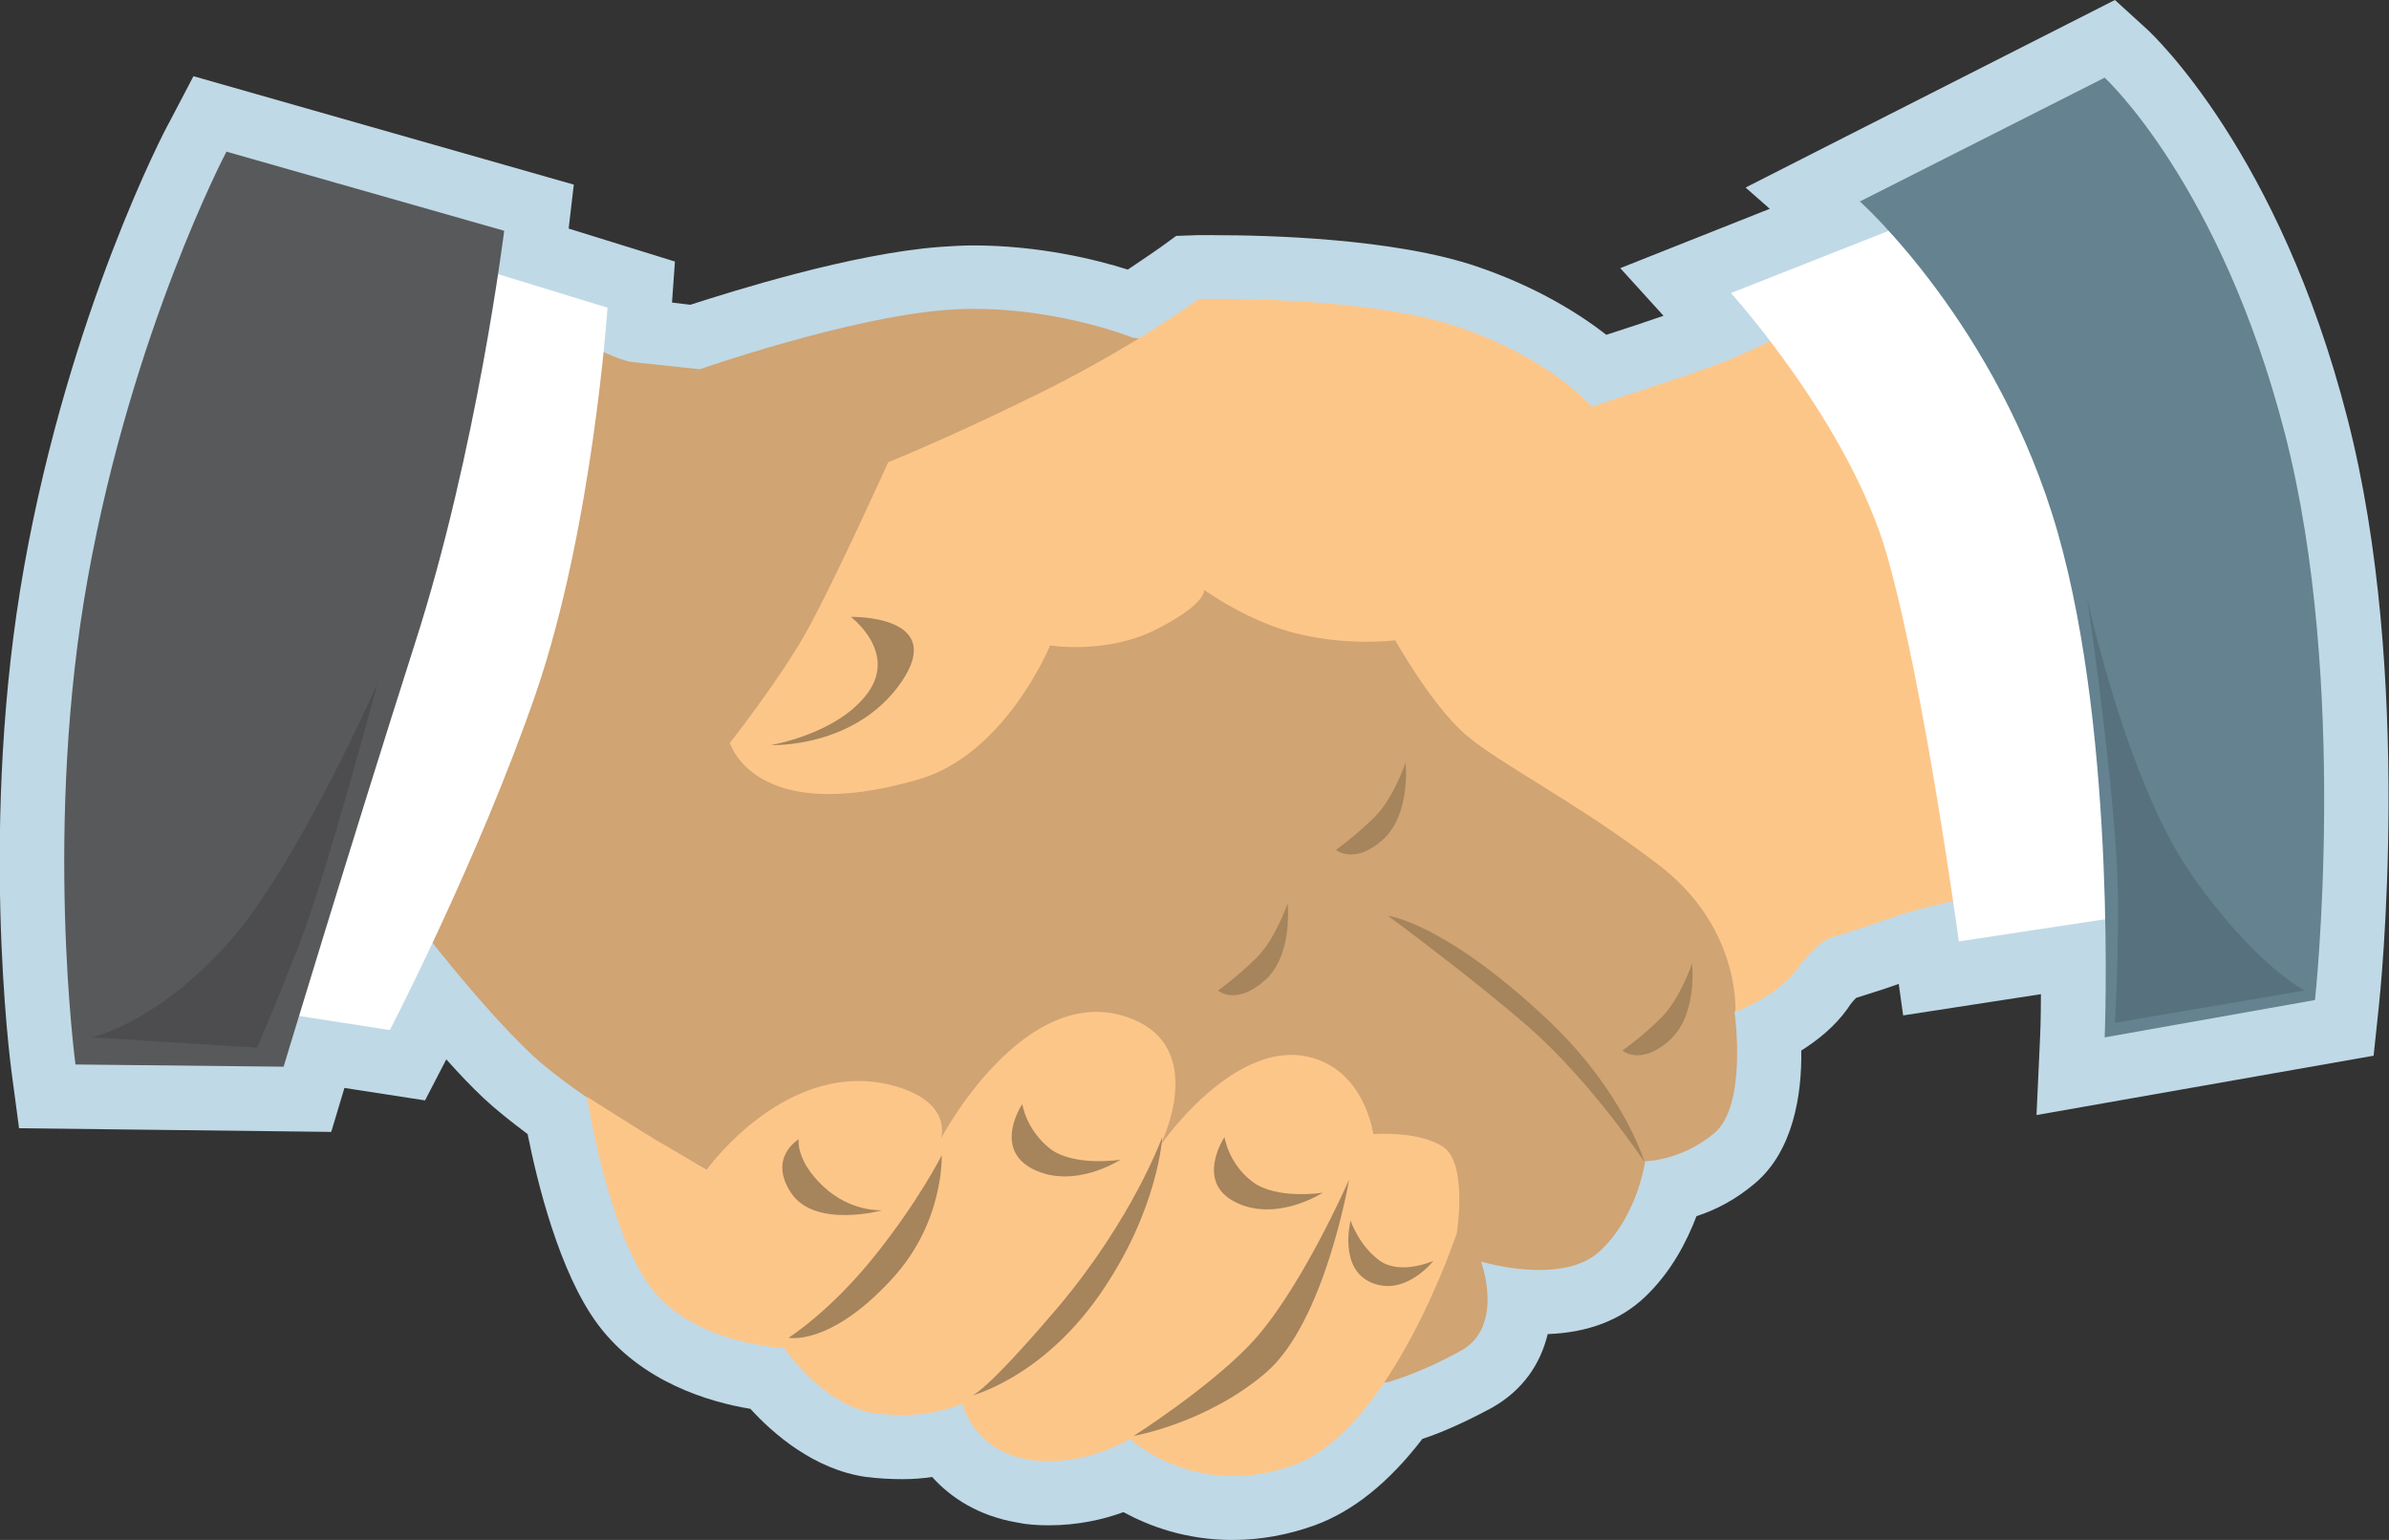 <?xml version="1.0" encoding="utf-8"?>
<!-- Generator: Adobe Illustrator 22.0.1, SVG Export Plug-In . SVG Version: 6.00 Build 0)  -->
<svg version="1.1" id="Layer_1" xmlns="http://www.w3.org/2000/svg" xmlns:xlink="http://www.w3.org/1999/xlink" x="0px" y="0px"
	 viewBox="0 0 326 210.2" style="enable-background:new 0 0 326 210.2;" xml:space="preserve">
<rect x="0" y="0" width="326" height="210.2" fill="#333333" stroke="none"/>
<style type="text/css">
	.Arched_x0020_Green{fill:url(#SVGID_1_);stroke:#FFFFFF;stroke-width:0.25;stroke-miterlimit:1;}
	.st0{fill:#C0D9E6;}
	.st1{fill:#D0A473;}
	.st2{fill:#FDC689;}
	.st3{fill:#A6845C;}
	.st4{fill:#FFFFFF;}
	.st5{fill:#648290;}
	.st6{fill:#58595B;}
	.st7{fill:#4D4D4F;}
	.st8{fill:#57727E;}
</style>
<linearGradient id="SVGID_1_" gradientUnits="userSpaceOnUse" x1="-7.087" y1="246.833" x2="-6.379" y2="246.125">
	<stop  offset="0" style="stop-color:#20AC4B"/>
	<stop  offset="0.983" style="stop-color:#19361A"/>
</linearGradient>
<g>
	<path class="st0" d="M168.2,210.2c-6.4,0-11.4-1.9-14.9-3.8c-2.7,1-6.2,1.8-10.2,1.8c-1.5,0-3-0.1-4.4-0.4c-5.2-0.9-9-3.4-11.5-6.2
		c-1.3,0.2-2.6,0.3-4.1,0.3c-1.6,0-3.3-0.1-4.9-0.3c-7.1-1-12.7-5.9-15.8-9.3c-5.5-0.9-14.9-3.6-20.8-11.5c-5.3-7.1-8.3-19.5-9.6-26
		c-2.4-1.8-4.4-3.4-6-4.9c-1.7-1.6-3.4-3.4-5.1-5.3c0,0-2.9,5.6-2.9,5.6L47,148.5l-1.8,6L2.6,154l-1-7.5c-0.2-1.4-4.5-34.5,1.7-69.2
		c6.2-34.7,19.2-59.6,19.8-60.6l3.3-6.3l51.9,14.8l-0.7,6l14.5,4.5l-0.4,5.6c0.8,0.1,1.7,0.2,2.5,0.3c5.6-1.8,22-7,34.1-7.9
		c1.5-0.1,3-0.2,4.5-0.2c8.9,0,16.7,1.9,21.1,3.3c2.7-1.8,4.4-3,4.4-3l2.2-1.6l2.8-0.1c0,0,0.9,0,2.4,0c7,0,24.5,0.4,35.9,4.3
		c8.2,2.8,14,6.5,17.6,9.3c2.8-0.9,5.5-1.8,7.8-2.6l-5.9-6.5l20.4-8.1l-3.3-2.9l11.4-5.8L288.6,0l4.5,4.1
		c0.7,0.7,17.9,16.7,27.2,52.9c9.1,35.2,4.5,78.6,4.3,80.5l-0.7,6.6l-46,8.1l0.5-10.9c0,0,0.1-2.1,0.1-5.6l-18.8,2.9l-0.6-4.3
		c-2.5,0.9-4.6,1.5-5.8,1.9c-0.3,0.3-0.7,0.7-1.2,1.5c-1.8,2.5-4.1,4.3-6.3,5.7c0.1,6-1.1,13.7-6.3,18.1c-2.7,2.3-5.5,3.7-8,4.5
		c-1.3,3.4-3.4,7.6-7.1,11.1c-3.3,3.1-7.7,4.8-13.2,5c-1,4.1-3.4,7.7-7.7,10.1c-3.9,2.1-7.2,3.5-9.4,4.2c-4.6,6-9.5,9.9-14.7,11.8
		C175.8,209.5,172,210.2,168.2,210.2L168.2,210.2z"/>
	<path class="st1" d="M57,126.1c0,0,8.1,10.7,15.2,17.5c7.1,6.9,24.1,16,24.1,16s28.9,15.7,45.7,20c16.7,4.3,47.2,9.1,47.2,9.1
		s4.1-1,10.1-4.3c6.1-3.3,2.8-12.2,2.8-12.2s11.2,3.4,16.3-1.5c5.1-4.8,6.1-12.2,6.1-12.2s4.8,0,9.4-3.8c4.6-3.8,2.8-16.5,2.8-16.5
		s6.7-16.2-4.5-35c-32-53.3-77.6-57.1-77.6-57.1s-11.9-4.8-25.4-3.8c-13.4,1-33.7,8.1-33.7,8.1s-7.6-0.8-9.4-1c-1.8-0.3-5.1-2-5.1-2
		s-2.8,24.4-7.4,41.9C68.9,106.8,57,126.1,57,126.1z"/>
	<path class="st2" d="M99.6,101.4c0,0,7.4-9.4,10.9-16c3.6-6.6,10.7-22.3,10.7-22.3s9.4-3.8,21.6-9.9c12.2-6.1,20.8-12.4,20.8-12.4
		s22.6-0.5,35.3,3.8c12.7,4.3,18.3,10.9,18.3,10.9s16.5-5.3,19.3-6.6c2.8-1.3,10.1-4.6,10.1-4.6s10.9,10.4,17.8,36.3
		c6.9,25.9,7.4,41.4,7.4,41.4s-7.9,1.3-12.9,3c-5.1,1.8-9.1,3-9.1,3s-1.8,0.5-4.6,4.3c-2.8,3.8-8.4,5.8-8.4,5.8s0.8-11.4-10.4-20
		c-11.2-8.6-22.1-14-26.6-18c-4.6-4.1-9.4-12.7-9.4-12.7s-6.1,0.8-12.9-0.8c-6.9-1.5-13.2-6.1-13.2-6.1s0.5,1.8-6.3,5.3
		c-6.9,3.6-14.7,2.3-14.7,2.3s-6.1,14.9-18,18.3C102.9,112.9,99.6,101.4,99.6,101.4z"/>
	<path class="st2" d="M80.1,149.7c0,0,2.8,18,8.6,25.9c5.8,7.9,18.3,8.4,18.3,8.4s5.3,7.9,12.4,8.9c7.1,1,11.9-1.3,11.9-1.3
		s1.5,6.3,8.9,7.6c7.4,1.3,14-2.8,14-2.8s8.9,8.4,22.3,3.6c13.4-4.8,22.3-31.7,22.3-31.7s1.5-9.4-1.8-11.7c-3.3-2.3-9.6-1.8-9.6-1.8
		s-0.9-6.8-6.3-9.6c-11.2-5.8-22.8,11.2-22.8,11.2s6.9-13.5-4.3-17.5c-14.2-5.1-25.6,16.5-25.6,16.5s1.7-4.8-6.1-7.1
		c-14.7-4.3-25.9,11.4-25.9,11.4s-3.4-2.1-6.9-4.1C85.9,153.4,80.1,149.7,80.1,149.7z"/>
	<path class="st3" d="M107.6,182.6c0,0,5.6-3.5,11.7-11.1c6.1-7.6,9.2-13.8,9.2-13.8s0.4,9.2-6.9,17
		C113.2,183.8,107.6,182.6,107.6,182.6z"/>
	<path class="st3" d="M132.6,190.5c0,0,1.6-0.1,11.8-12.1c10.2-12.1,14.2-23.2,14.2-23.2s-0.5,10-8.6,21.6
		C142.1,188.1,132.6,190.5,132.6,190.5z"/>
	<path class="st3" d="M154.7,196c0,0,9.9-6.3,15.7-12.3c6.9-7.1,13.7-22.7,13.7-22.7s-3.3,19.5-11.4,26.4
		C164.6,194.3,154.7,196,154.7,196z"/>
	<path class="st3" d="M109,155.5c0,0-4.3,2.5-1,7.4c3.3,4.8,12.4,2.3,12.4,2.3s-4.3,0.3-8.1-3.3C108.5,158.3,109,155.5,109,155.5z"
		/>
	<path class="st3" d="M139.5,150.7c0,0-4.1,6.1,1.5,8.9c5.6,2.8,11.9-1.3,11.9-1.3s-6.3,1-9.6-1.5
		C140,154.2,139.5,150.7,139.5,150.7z"/>
	<path class="st3" d="M167.1,155.2c0,0-4.1,6.1,1.5,8.9c5.6,2.8,11.9-1.3,11.9-1.3s-6.3,1-9.6-1.5
		C167.6,158.8,167.1,155.2,167.1,155.2z"/>
	<path class="st3" d="M184.3,166.6c0,0-1.7,6.6,2.9,8.5c4.6,1.9,8.4-3,8.4-3s-4.4,2-7.3,0C185.4,170,184.3,166.6,184.3,166.6z"/>
	<path class="st3" d="M116.1,84.2c0,0,13.2-0.3,6.9,8.9c-6.3,9.1-17.8,8.6-17.8,8.6s9.1-1.5,13.2-7.1
		C122.5,89,116.1,84.2,116.1,84.2z"/>
	<path class="st3" d="M189.4,125c0,0,7.7,0.9,21.8,14.2c10.4,9.8,13.2,19.4,13.2,19.4s-7.2-10.9-15.9-18.5
		C200.8,133.4,189.4,125,189.4,125z"/>
	<path class="st3" d="M230.9,131.5c0,0-1.6,4.8-4.2,7.4c-2.6,2.6-5.3,4.5-5.3,4.5s2.4,2.1,6.3-1.3
		C231.7,138.7,230.9,131.5,230.9,131.5z"/>
	<path class="st3" d="M175.7,123.3c0,0-1.6,4.8-4.2,7.4c-2.6,2.6-5.3,4.5-5.3,4.5s2.4,2.1,6.3-1.3
		C176.5,130.5,175.7,123.3,175.7,123.3z"/>
	<path class="st3" d="M191.8,104.1c0,0-1.6,4.8-4.2,7.4c-2.6,2.6-5.3,4.5-5.3,4.5s2.4,2.1,6.3-1.3
		C192.6,111.2,191.8,104.1,191.8,104.1z"/>
	<path class="st4" d="M236.2,40c0,0,16.2,17.9,21.3,35.8c5.1,17.9,9.8,52.7,9.8,52.7l42.2-6.4c0,0,4.1-36.5-3.4-59.8
		c-7.4-23.3-23-40.8-23-40.8L236.2,40z"/>
	<path class="st4" d="M82.9,42c0,0-2,30-9.8,52.7c-7.8,22.6-19.9,45.9-19.9,45.9l-28.4-4.4c0,0,11.5-28.4,17.9-52.7
		c6.4-24.3,13.8-49.6,13.8-49.6L82.9,42z"/>
	<path class="st5" d="M253.8,27.5c0,0,18.9,16.9,27,45.2c8.1,28.4,6.4,68.9,6.4,68.9l28.7-5.1c0,0,4.7-43.2-4.1-77.3
		c-8.8-34.1-24.6-48.6-24.6-48.6L253.8,27.5z"/>
	<path class="st6" d="M68.8,31.5c0,0-3.7,30-12.2,56.4c-8.4,26.3-17.9,57.7-17.9,57.7l-28.4-0.3c0,0-4.4-32.7,1.7-66.5
		C18.1,45,30.9,20.7,30.9,20.7L68.8,31.5z"/>
</g>
<path class="st7" d="M12.5,141.6c0,0,9-1.9,19-13.3c9.3-10.7,20-35,20-35s-7,26.3-10.7,35.7c-3.1,7.9-5.7,14-5.7,14L12.5,141.6z"/>
<path class="st8" d="M314.5,135.2c0,0-6.8-3.4-15.5-15.9c-8.8-12.6-14.2-37.7-14.2-37.7s3.1,20.7,4,35.4c0.6,8.5-0.2,22.6-0.2,22.6
	L314.5,135.2z"/>
</svg>
